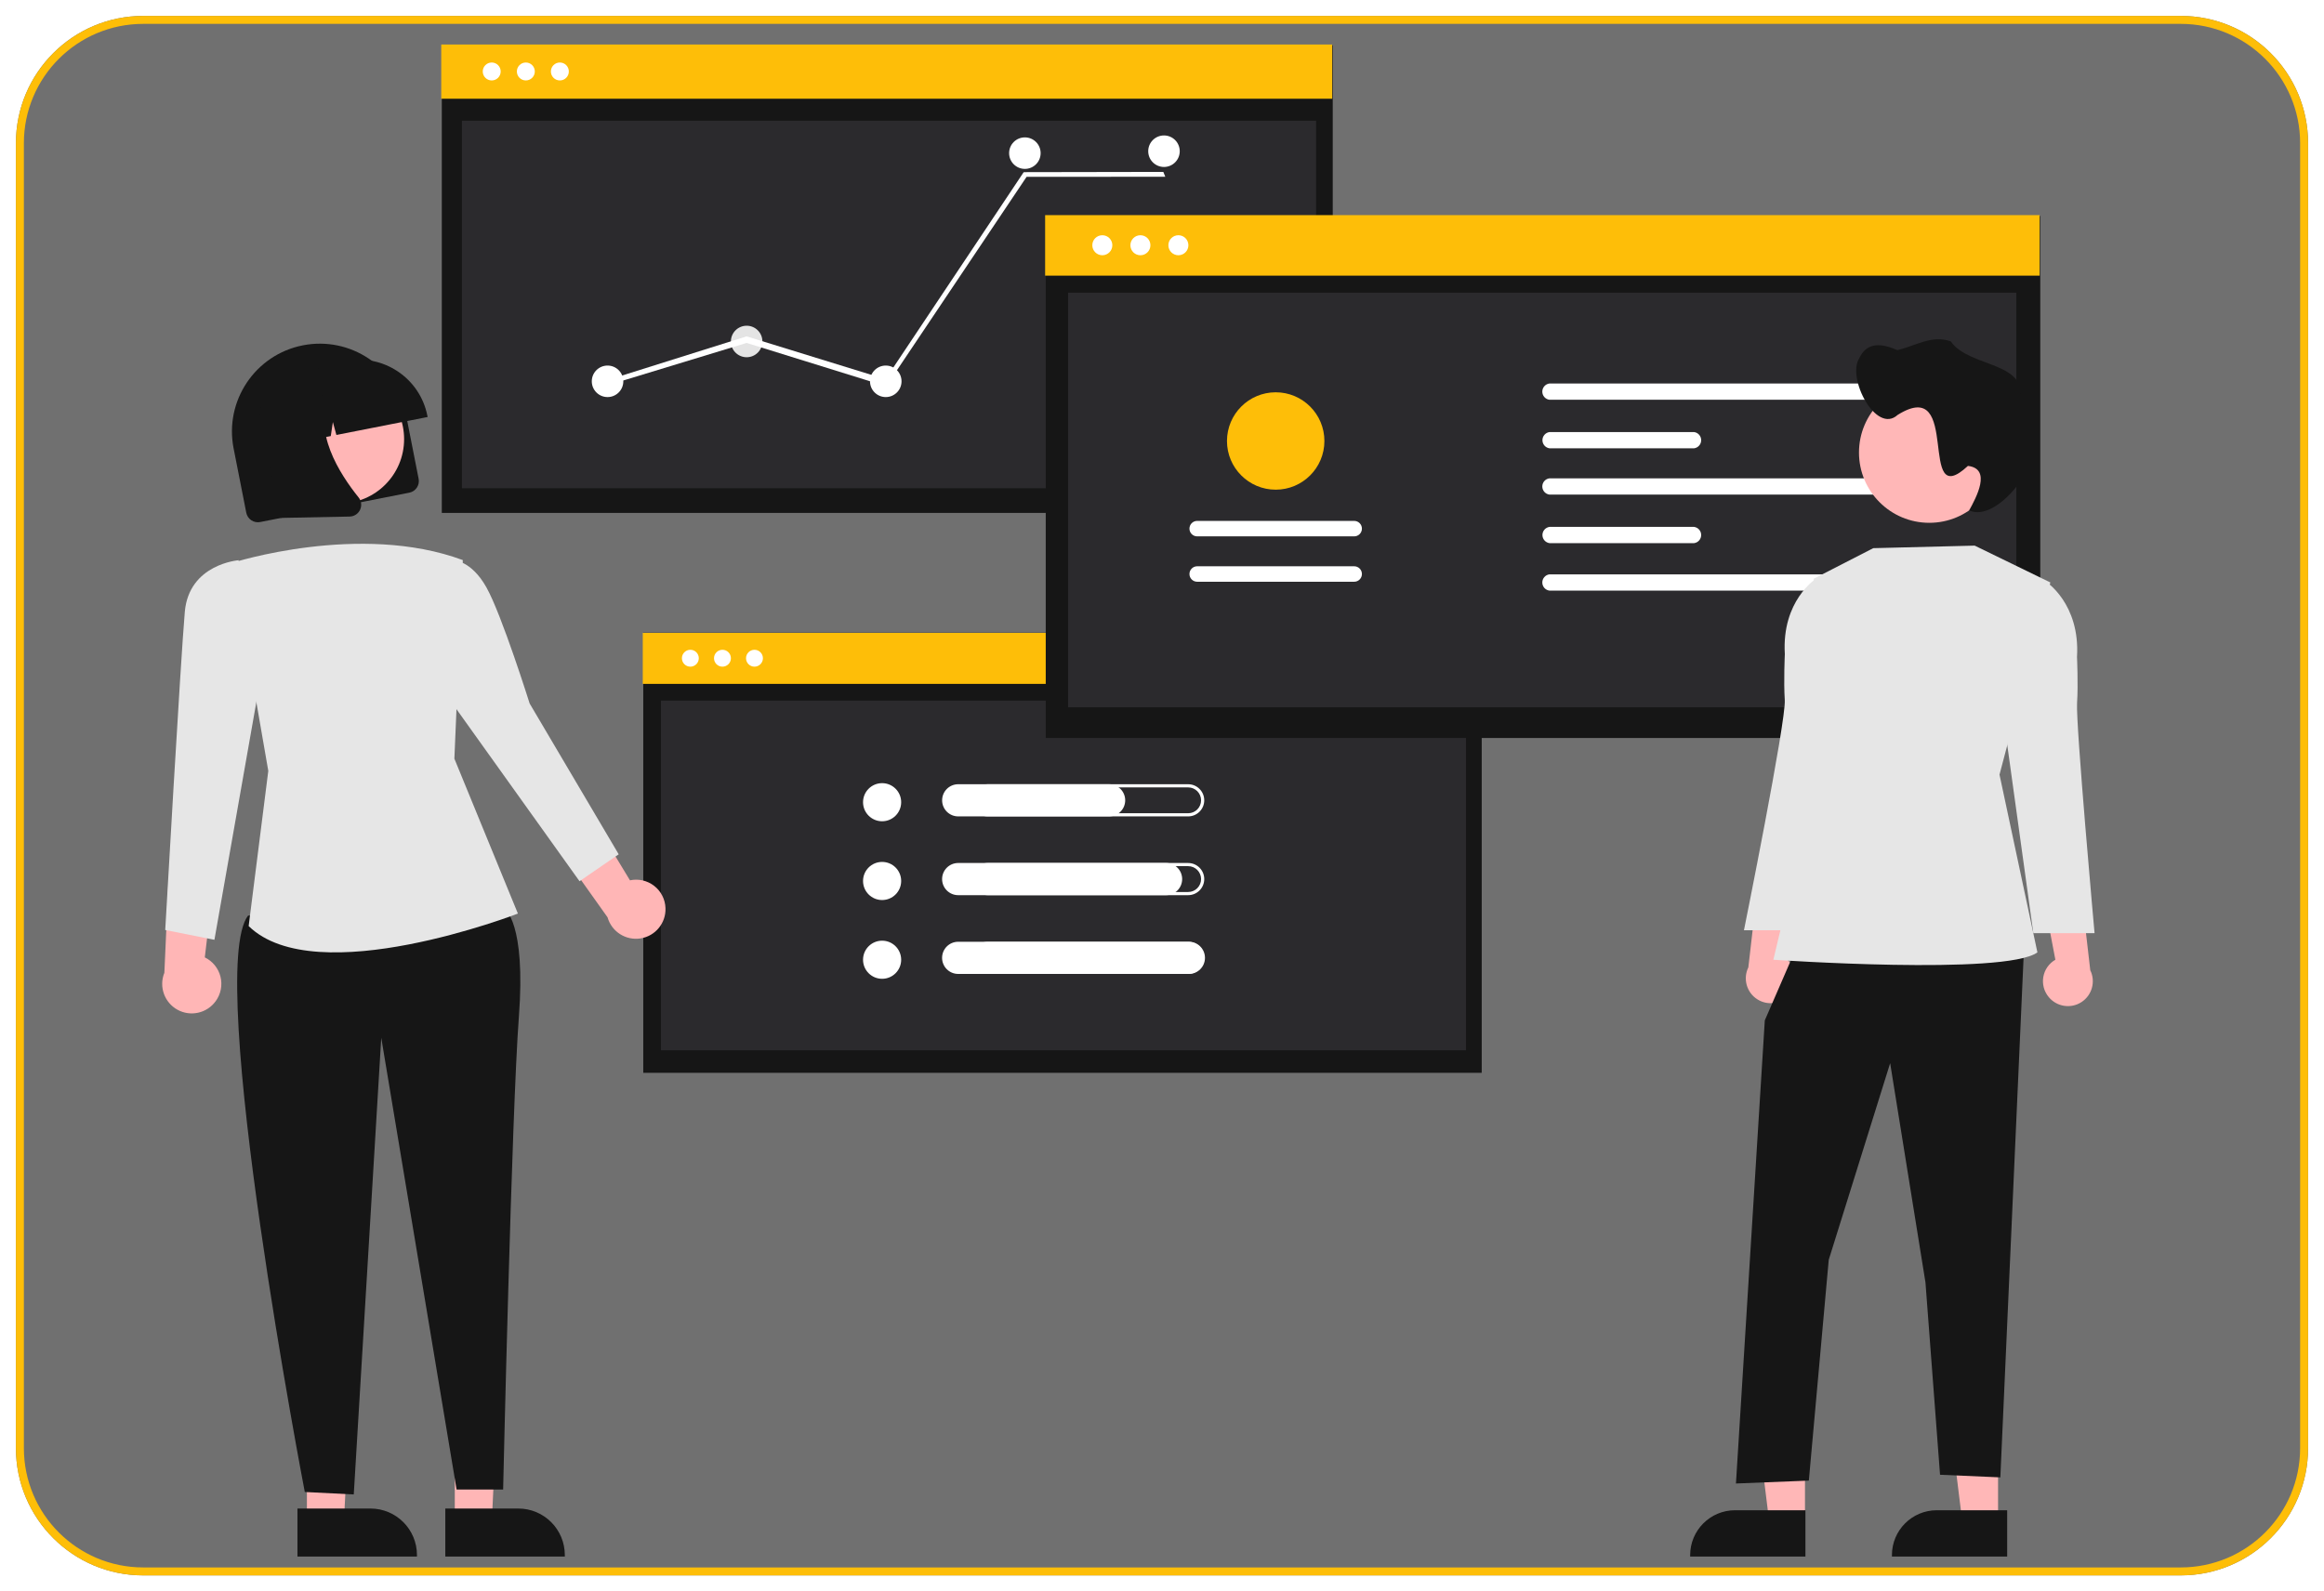 <svg width="292" height="200" viewBox="0 0 292 200" fill="none" xmlns="http://www.w3.org/2000/svg">
<g filter="url(#filter0_d_1_12985)">
<path d="M2 18C2 9.163 9.163 2 18 2H274C282.837 2 290 9.163 290 18V182C290 190.837 282.837 198 274 198H18C9.163 198 2 190.837 2 182V18Z" fill="#707070"/>
<path d="M2.5 18C2.5 9.44 9.44 2.5 18 2.5H274C282.56 2.5 289.5 9.44 289.5 18V182C289.5 190.56 282.56 197.5 274 197.5H18C9.44 197.5 2.5 190.56 2.5 182V18Z" stroke="#FEBE08"/>
</g>
<rect x="55.509" y="5.684" width="111.944" height="58.779" fill="#161616"/>
<rect x="55.441" y="5.594" width="111.944" height="6.814" fill="#FEBE08"/>
<rect x="58.039" y="15.17" width="107.318" height="46.194" fill="#2B2A2D"/>
<circle cx="66.069" cy="8.983" r="1.127" fill="white"/>
<circle cx="70.344" cy="8.983" r="1.127" fill="white"/>
<circle cx="61.783" cy="8.983" r="1.127" fill="white"/>
<circle cx="76.336" cy="47.925" r="1.98" fill="white"/>
<circle cx="93.814" cy="42.918" r="1.98" fill="#E4E4E4"/>
<circle cx="111.293" cy="47.925" r="1.98" fill="white"/>
<circle cx="128.771" cy="19.247" r="1.98" fill="white"/>
<circle cx="146.249" cy="19.004" r="1.98" fill="white"/>
<path d="M111.344 48.548L93.808 43.1L76.513 48.369L76.117 47.84L93.808 42.275L111.26 47.661L128.603 21.665L128.673 21.636L146.166 21.605L146.413 22.218L128.989 22.221L111.344 48.548Z" fill="white"/>
<rect x="80.824" y="79.52" width="105.347" height="55.315" fill="#161616"/>
<rect x="80.76" y="79.54" width="105.347" height="6.412" fill="#FEBE08"/>
<rect x="83.044" y="88.06" width="101.154" height="43.941" fill="#2B2A2D"/>
<circle cx="90.773" cy="82.728" r="1.061" fill="white"/>
<circle cx="94.796" cy="82.728" r="1.061" fill="white"/>
<circle cx="86.74" cy="82.728" r="1.061" fill="white"/>
<rect x="131.392" y="27.14" width="124.959" height="65.613" fill="#161616"/>
<rect x="131.315" y="27.038" width="124.959" height="7.606" fill="#FEBE08"/>
<rect x="134.197" y="36.786" width="119.148" height="52.109" fill="#2B2A2D"/>
<circle cx="143.287" cy="30.822" r="1.258" fill="white"/>
<circle cx="148.059" cy="30.822" r="1.258" fill="white"/>
<circle cx="138.502" cy="30.822" r="1.258" fill="white"/>
<path d="M194.678 48.2C194.166 48.268 193.783 48.705 193.783 49.221C193.783 49.738 194.166 50.175 194.678 50.243H236.869C237.382 50.175 237.764 49.738 237.764 49.221C237.764 48.705 237.382 48.268 236.869 48.2H194.678Z" fill="white"/>
<path d="M194.678 72.187C194.166 72.255 193.783 72.692 193.783 73.209C193.783 73.725 194.166 74.162 194.678 74.23H236.869C237.382 74.162 237.764 73.725 237.764 73.209C237.764 72.692 237.382 72.255 236.869 72.187H194.678Z" fill="white"/>
<path d="M194.695 54.302C194.183 54.37 193.8 54.807 193.8 55.324C193.8 55.84 194.183 56.277 194.695 56.345H212.85C213.363 56.277 213.745 55.84 213.745 55.324C213.745 54.807 213.363 54.37 212.85 54.302H194.695Z" fill="white"/>
<path d="M194.678 60.119C194.166 60.187 193.783 60.623 193.783 61.14C193.783 61.657 194.166 62.094 194.678 62.162H236.869C237.381 62.094 237.764 61.657 237.764 61.14C237.764 60.623 237.381 60.187 236.869 60.119H194.678Z" fill="white"/>
<path d="M194.695 66.221C194.183 66.289 193.8 66.726 193.8 67.243C193.8 67.759 194.183 68.196 194.695 68.264H212.85C213.363 68.196 213.745 67.759 213.745 67.243C213.745 66.726 213.363 66.289 212.85 66.221H194.695Z" fill="white"/>
<path d="M170.147 73.115C170.684 73.116 171.119 72.681 171.119 72.144C171.12 71.607 170.685 71.171 170.148 71.171L150.422 71.171C149.885 71.171 149.45 71.606 149.449 72.143C149.449 72.68 149.884 73.115 150.421 73.115H170.147Z" fill="white"/>
<path d="M170.147 67.412C170.684 67.412 171.119 66.977 171.119 66.44C171.119 65.903 170.684 65.468 170.147 65.468L150.422 65.468C149.885 65.467 149.45 65.902 149.449 66.439C149.449 66.976 149.884 67.412 150.421 67.412H170.147Z" fill="white"/>
<path d="M160.285 49.304C163.665 49.304 166.405 52.044 166.405 55.424C166.405 58.804 163.665 61.544 160.285 61.544C156.904 61.544 154.164 58.804 154.164 55.424C154.168 52.045 156.906 49.307 160.285 49.304Z" fill="#FEBE08"/>
<circle cx="110.833" cy="100.824" r="2.395" fill="white"/>
<path d="M149.286 98.962C150.183 98.962 150.91 99.689 150.91 100.586C150.91 101.483 150.183 102.21 149.286 102.21H124.101C123.204 102.21 122.477 101.483 122.477 100.586C122.477 99.689 123.204 98.962 124.101 98.962H149.286ZM149.286 98.564H124.101C122.984 98.564 122.079 99.469 122.079 100.586C122.079 101.702 122.984 102.607 124.101 102.607H149.286C150.402 102.607 151.307 101.702 151.307 100.586C151.307 99.469 150.402 98.564 149.286 98.564Z" fill="white"/>
<path d="M139.355 102.607H120.396C119.279 102.607 118.374 101.702 118.374 100.586C118.374 99.469 119.279 98.564 120.396 98.564L139.355 98.564C140.471 98.564 141.376 99.469 141.376 100.586C141.376 101.702 140.471 102.607 139.355 102.607Z" fill="white"/>
<circle cx="110.833" cy="110.724" r="2.395" fill="white"/>
<path d="M149.286 108.861C150.183 108.861 150.91 109.588 150.91 110.485C150.91 111.382 150.183 112.109 149.286 112.109H124.101C123.204 112.109 122.477 111.382 122.477 110.485C122.477 109.588 123.204 108.861 124.101 108.861H149.286ZM149.286 108.464H124.101C122.984 108.464 122.079 109.369 122.079 110.485C122.079 111.602 122.984 112.507 124.101 112.507L149.286 112.507C150.402 112.507 151.307 111.602 151.307 110.485C151.307 109.369 150.402 108.464 149.286 108.464Z" fill="white"/>
<path d="M146.511 112.507H120.392C119.276 112.507 118.371 111.602 118.371 110.485C118.371 109.369 119.276 108.463 120.392 108.463H146.511C147.627 108.463 148.533 109.369 148.533 110.485C148.533 111.602 147.627 112.507 146.511 112.507Z" fill="white"/>
<circle cx="110.833" cy="120.623" r="2.395" fill="white"/>
<path d="M149.286 118.761C150.183 118.761 150.91 119.488 150.91 120.385C150.91 121.282 150.183 122.009 149.286 122.009H124.101C123.204 122.009 122.477 121.282 122.477 120.385C122.477 119.488 123.204 118.761 124.101 118.761H149.286ZM149.286 118.363H124.101C122.984 118.363 122.079 119.268 122.079 120.385C122.079 121.501 122.984 122.406 124.101 122.406L149.286 122.406C150.402 122.406 151.307 121.501 151.307 120.385C151.307 119.268 150.402 118.363 149.286 118.363Z" fill="#E4E4E4"/>
<path d="M149.377 122.407H120.391C119.274 122.407 118.369 121.502 118.369 120.385C118.369 119.268 119.274 118.363 120.391 118.363L149.377 118.363C150.494 118.363 151.399 119.268 151.399 120.385C151.399 121.502 150.494 122.407 149.377 122.407Z" fill="white"/>
<path d="M224.889 124.954C225.481 124.249 225.731 123.318 225.571 122.411C225.41 121.504 224.856 120.715 224.058 120.256L226.126 109.394L220.822 111.604L219.672 121.58C218.974 123.003 219.451 124.724 220.782 125.585C222.113 126.445 223.877 126.175 224.889 124.954Z" fill="#FFB7B7"/>
<path d="M251.047 191.278L246.556 191.278L244.42 173.955L251.048 173.956L251.047 191.278Z" fill="#FFB7B7"/>
<path d="M252.193 195.632L237.712 195.631V195.448C237.712 192.335 240.235 189.812 243.348 189.812L252.193 189.812L252.193 195.632Z" fill="#161616"/>
<path d="M226.788 191.278L222.297 191.278L220.16 173.955L226.789 173.956L226.788 191.278Z" fill="#FFB7B7"/>
<path d="M226.843 195.632L212.362 195.631V195.448C212.362 192.335 214.885 189.812 217.998 189.812L226.843 189.812L226.843 195.632Z" fill="#161616"/>
<path d="M226.136 118.115L221.74 128.243L218.114 186.451L227.272 186.085L229.773 158.337L237.489 133.622L241.925 161.175L243.757 185.352L251.334 185.68L254.354 118.115H226.136Z" fill="#161616"/>
<path d="M248.11 68.575L235.369 68.894L227.889 72.734L227.478 101.064L222.813 120.624C222.813 120.624 251.962 122.63 255.991 119.699L251.229 97.354L257.616 73.204L248.11 68.575Z" fill="#E6E6E6"/>
<path d="M229.523 73.178L228.163 72.736C228.163 72.736 223.845 75.506 224.256 82.205C224.256 82.205 224.094 85.671 224.249 87.978C224.426 90.624 219.12 116.917 219.12 116.917H226.813L230.11 93.106L229.523 73.178Z" fill="#E6E6E6"/>
<path d="M257.417 125.319C256.824 124.614 256.575 123.682 256.735 122.776C256.895 121.869 257.449 121.08 258.247 120.62L256.179 109.758L261.483 111.968L262.634 121.945C263.332 123.368 262.855 125.088 261.524 125.949C260.193 126.81 258.428 126.539 257.417 125.319Z" fill="#FFB7B7"/>
<path d="M255.699 73.543L257.06 73.1C257.06 73.1 261.377 75.871 260.966 82.569C260.966 82.569 261.128 86.036 260.974 88.343C260.797 90.988 263.172 117.282 263.172 117.282H255.479L252.182 93.471L255.699 73.543Z" fill="#E6E6E6"/>
<path d="M251.237 56.876C251.237 61.754 247.283 65.708 242.405 65.708C237.527 65.708 233.573 61.754 233.573 56.876C233.573 51.998 237.527 48.044 242.405 48.044C247.271 48.032 251.225 51.967 251.237 56.832C251.237 56.847 251.237 56.862 251.237 56.876Z" fill="#FFB7B7"/>
<path d="M233.603 45.033C234.637 42.808 236.639 43.248 238.39 44.002C240.608 43.51 242.717 42.038 245.106 42.908C247.459 46.331 255.361 45.324 253.68 50.897C253.678 52.232 256.193 51.455 255.754 53.642C257.086 57.85 250.945 65.821 247.42 64.143C248.291 62.545 250.283 58.916 247.262 58.556C240.764 64.602 246.592 47.042 238.427 52.149C235.723 54.623 232.022 47.507 233.603 45.033Z" fill="#161616"/>
<path d="M57.142 191.117L61.799 191.117L62.663 173.059L57.141 173.156L57.142 191.117Z" fill="#FFB6B6"/>
<path d="M55.951 189.597L65.122 189.596C68.349 189.596 70.966 192.213 70.967 195.44V195.631L55.951 195.631L55.951 189.597Z" fill="#161616"/>
<path d="M38.562 191.117L43.218 191.117L44.141 173.059L38.56 173.156L38.562 191.117Z" fill="#FFB6B6"/>
<path d="M37.374 189.597L46.545 189.596C49.772 189.596 52.389 192.213 52.389 195.44V195.631L37.374 195.631L37.374 189.597Z" fill="#161616"/>
<path d="M83.615 114.125C83.578 113.033 83.059 112.014 82.197 111.341C81.336 110.669 80.221 110.413 79.153 110.641L72.354 99.421L69.431 105.581L76.336 115.291C76.85 117.1 78.636 118.239 80.493 117.941C82.351 117.644 83.692 116.004 83.615 114.125Z" fill="#FFB6B6"/>
<path d="M27.108 125.819C27.75 124.935 27.968 123.812 27.703 122.752C27.437 121.692 26.716 120.804 25.733 120.327L27.276 107.299L21.183 110.356L20.652 122.26C19.944 124.003 20.652 125.999 22.299 126.907C23.946 127.815 26.012 127.348 27.108 125.819Z" fill="#FFB6B6"/>
<path d="M60.118 112.291L63.416 114.245C63.416 114.245 66.095 115.95 65.194 127.814C64.293 139.678 63.216 187.211 63.216 187.211H57.37L47.903 130.431L44.449 187.826L38.296 187.518C38.296 187.518 25.725 122.174 31.164 115.082L60.118 112.291Z" fill="#161616"/>
<path d="M29.174 70.743C29.174 70.743 45.211 65.588 58.15 70.394L57.091 95.352L65.072 114.82C65.072 114.82 39.699 124.663 31.243 116.391L33.709 96.89L29.174 70.743Z" fill="#E6E6E6"/>
<path d="M53.593 73.346L56.953 70.414C56.953 70.414 59.195 70.388 61.124 73.837C63.053 77.285 66.548 88.418 66.548 88.418L77.737 107.371L72.815 110.755L55.069 85.936L53.593 73.346Z" fill="#E6E6E6"/>
<path d="M29.769 71.973L29.998 70.409C29.998 70.409 23.75 70.871 23.221 76.892C22.693 82.913 20.76 116.887 20.76 116.887L26.941 118.117L33.089 83.248L29.769 71.973Z" fill="#E6E6E6"/>
<path d="M51.431 61.92L32.685 65.612C31.882 65.769 31.103 65.246 30.944 64.444L29.353 56.363C28.175 50.383 32.068 44.581 38.048 43.403C44.028 42.226 49.831 46.119 51.008 52.099L52.599 60.179C52.757 60.982 52.234 61.761 51.431 61.92Z" fill="#161616"/>
<circle cx="42.683" cy="55.192" r="8.091" fill="#FFB6B6"/>
<path d="M53.729 52.41L42.266 54.667L41.824 53.045L41.56 54.806L39.795 55.154L38.92 51.938L38.398 55.429L34.982 56.102L34.95 55.94C34.025 51.211 37.102 46.625 41.829 45.688L43.445 45.37C48.174 44.444 52.761 47.521 53.697 52.249L53.729 52.41Z" fill="#161616"/>
<path d="M44.187 64.894C44.101 64.911 44.013 64.921 43.925 64.922L35.24 65.094L32.508 51.222L41.748 49.402L41.572 49.714C39.12 54.053 42.703 59.6 45.057 62.52C45.41 62.956 45.483 63.556 45.243 64.064C45.044 64.494 44.652 64.803 44.187 64.894Z" fill="#161616"/>
<defs>
<filter id="filter0_d_1_12985" x="0" y="0" width="292" height="200" filterUnits="userSpaceOnUse" color-interpolation-filters="sRGB">
<feFlood flood-opacity="0" result="BackgroundImageFix"/>
<feColorMatrix in="SourceAlpha" type="matrix" values="0 0 0 0 0 0 0 0 0 0 0 0 0 0 0 0 0 0 127 0" result="hardAlpha"/>
<feOffset/>
<feGaussianBlur stdDeviation="1"/>
<feComposite in2="hardAlpha" operator="out"/>
<feColorMatrix type="matrix" values="0 0 0 0 0.086 0 0 0 0 0.086 0 0 0 0 0.086 0 0 0 0.161 0"/>
<feBlend mode="normal" in2="BackgroundImageFix" result="effect1_dropShadow_1_12985"/>
<feBlend mode="normal" in="SourceGraphic" in2="effect1_dropShadow_1_12985" result="shape"/>
</filter>
</defs>
</svg>
